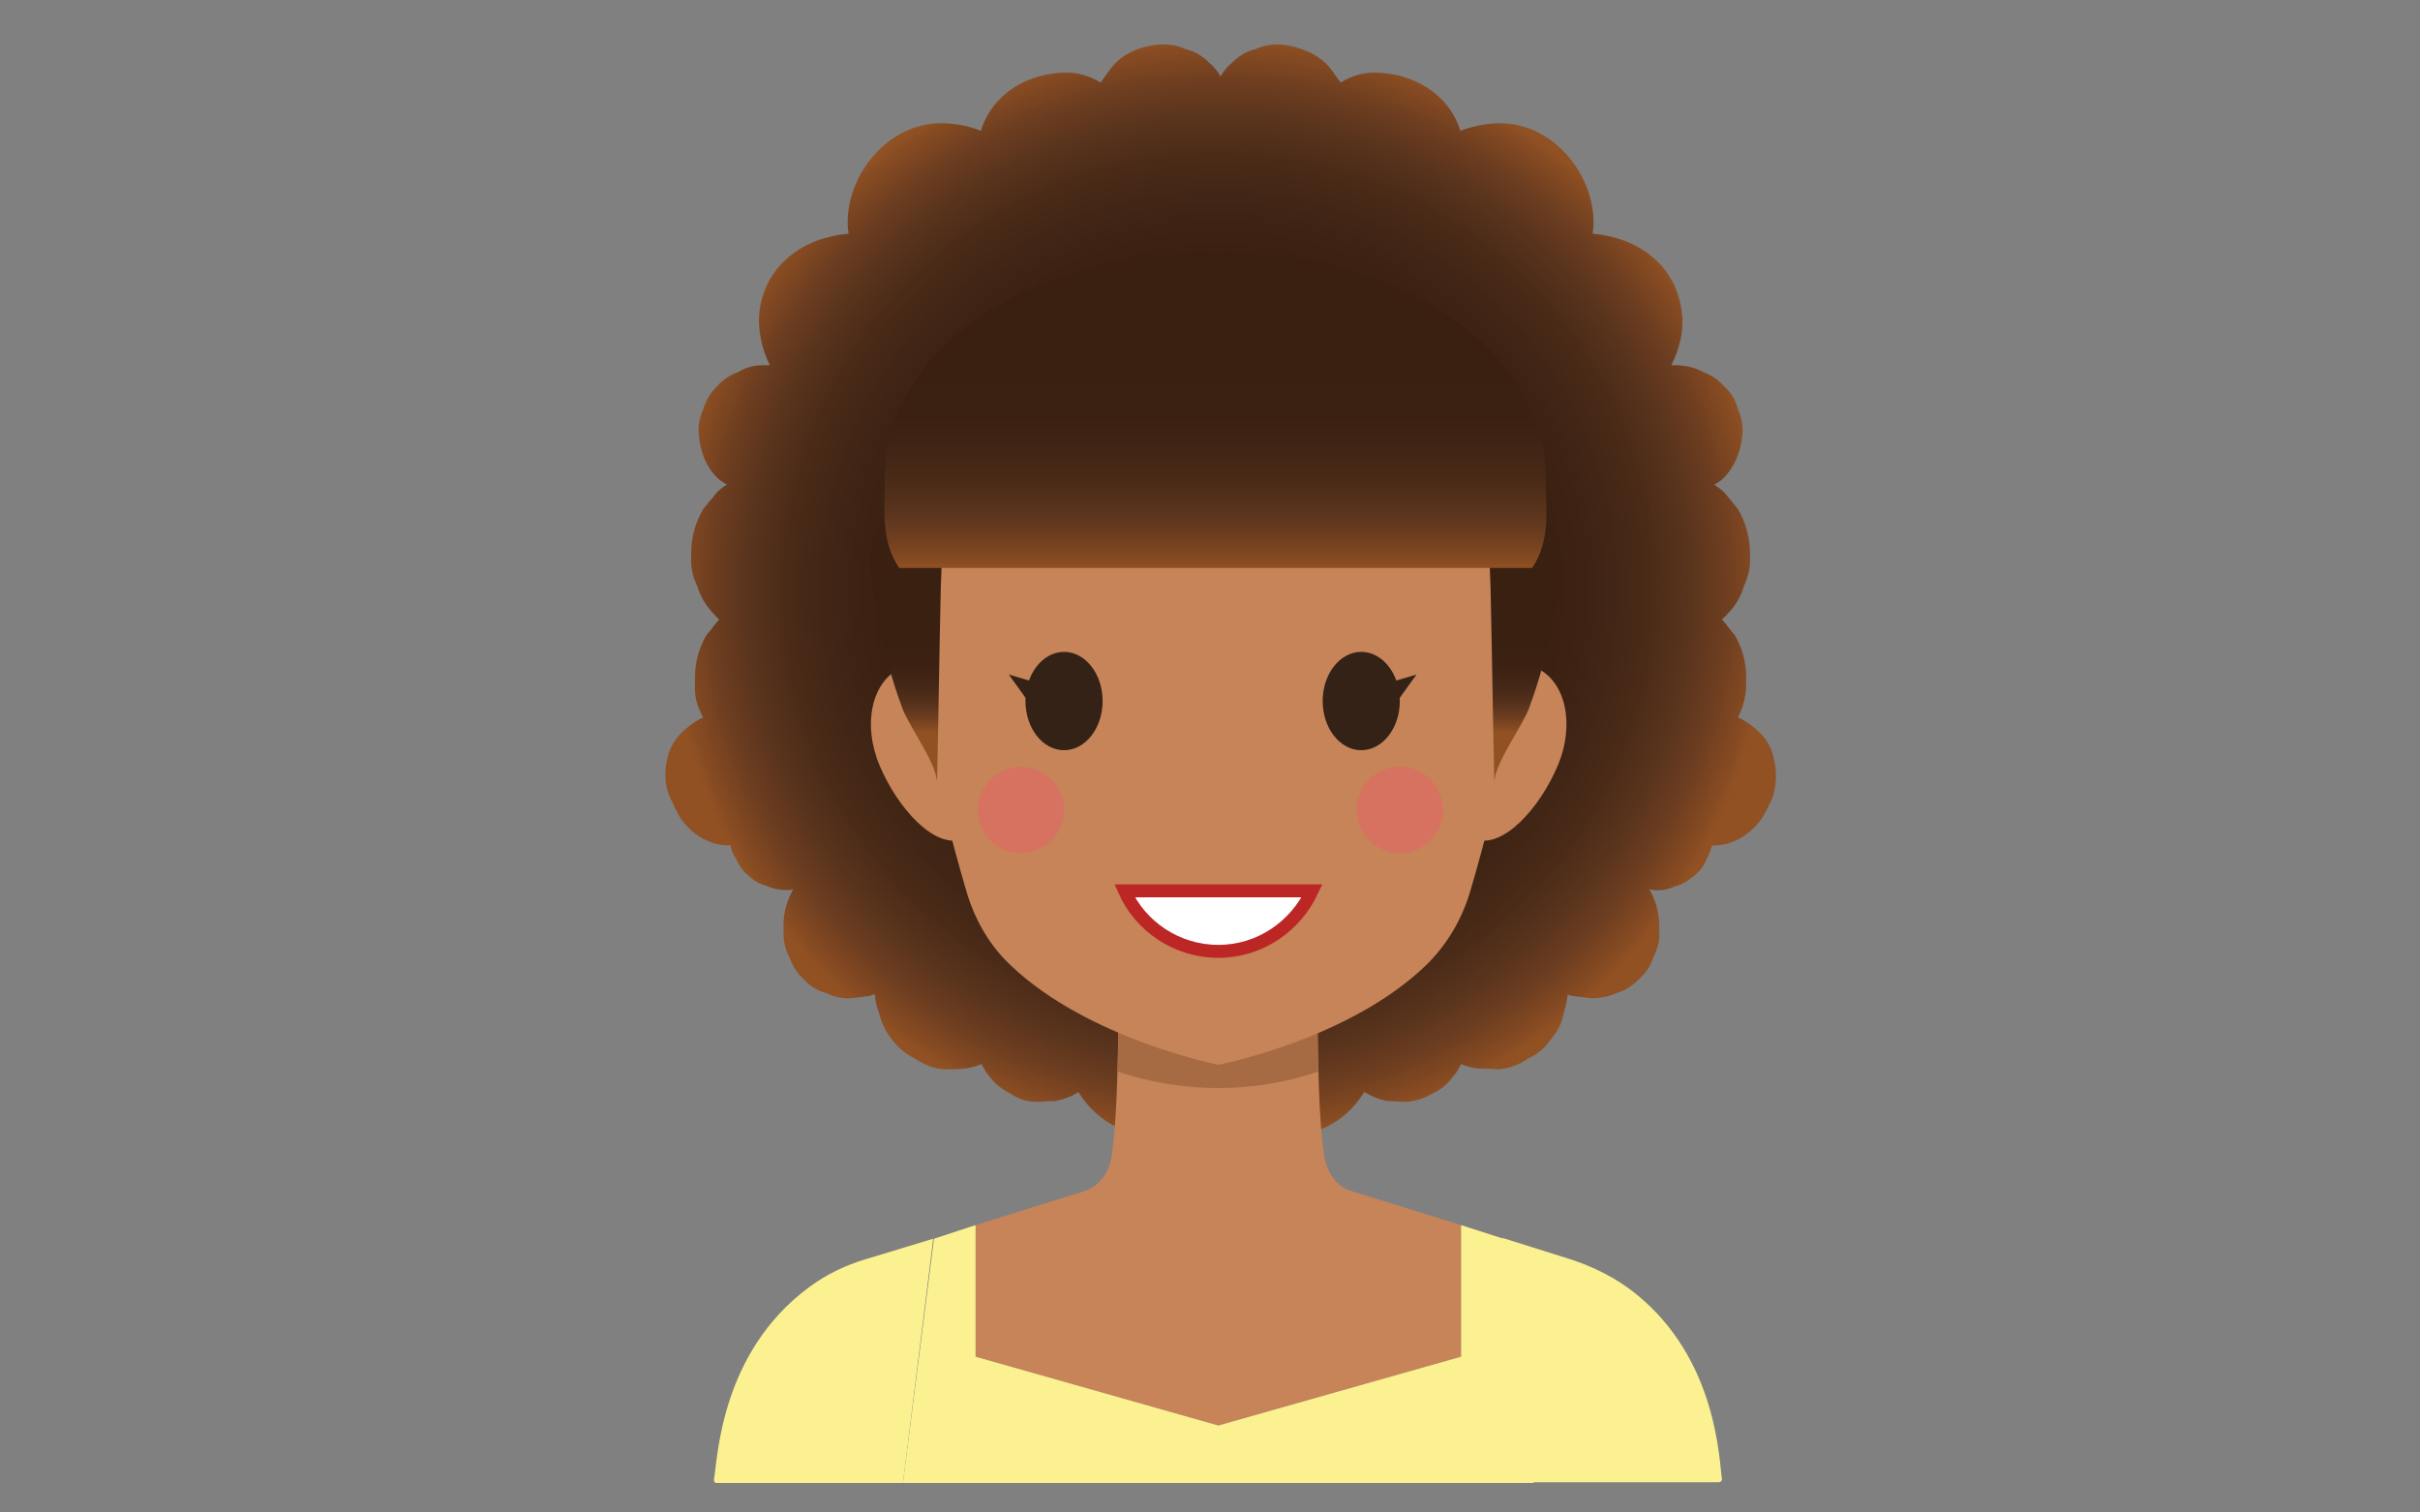 <?xml version="1.0" encoding="utf-8"?>
<!-- Generator: Adobe Illustrator 17.1.0, SVG Export Plug-In . SVG Version: 6.00 Build 0)  -->
<!DOCTYPE svg PUBLIC "-//W3C//DTD SVG 1.1//EN" "http://www.w3.org/Graphics/SVG/1.1/DTD/svg11.dtd">
<svg version="1.1" id="Layer_1" xmlns="http://www.w3.org/2000/svg" xmlns:xlink="http://www.w3.org/1999/xlink" x="0px" y="0px"
 viewBox="137 320 320 200" xml:space="preserve">
<rect x="137" y="320" width="320" height="200" fill="#808080" stroke="none"/>
<g>
	<radialGradient id="SVGID_1_" cx="298.116" cy="397.919" r="72.989" gradientUnits="userSpaceOnUse">
		<stop  offset="0.463" style="stop-color:#392011"/>
		<stop  offset="0.614" style="stop-color:#3B2112"/>
		<stop  offset="0.708" style="stop-color:#412515"/>
		<stop  offset="0.786" style="stop-color:#4B2B18"/>
		<stop  offset="0.856" style="stop-color:#5A341D"/>
		<stop  offset="0.92" style="stop-color:#6E3E20"/>
		<stop  offset="0.979" style="stop-color:#874B22"/>
		<stop  offset="1" style="stop-color:#915123"/>
	</radialGradient>
	<path fill="url(#SVGID_1_)" d="M371.4,419.7c-0.6-2.1-2.3-3.6-4.1-4.6c-0.2-0.1-0.4-0.2-0.5-0.2c0.1-0.1,0.1-0.3,0.2-0.4
		c0.6-1.3,0.9-2.7,0.9-4.1v-0.8c0-2-0.5-3.9-1.5-5.6c-0.6-0.7-1.1-1.4-1.7-2.1c0.3-0.3,0.6-0.5,0.8-0.8c1-1,1.7-2.2,2.1-3.6
		c0.6-1.3,0.9-2.6,0.8-4v-0.8c-0.1-1.9-0.6-3.7-1.6-5.4c-0.6-0.7-1.2-1.5-1.8-2.2c-0.4-0.4-0.9-0.7-1.3-1c0.3-0.2,0.6-0.4,0.9-0.6
		c1.7-1.5,2.6-3.8,2.8-6c0.1-1.2-0.1-2.3-0.6-3.4c-0.3-1.2-0.9-2.2-1.8-3c-0.8-0.9-1.7-1.5-2.8-1.9c-1-0.6-2.1-0.8-3.2-0.9h-0.8
		c-0.1,0-0.2,0-0.2,0c1.1-2.2,1.7-4.6,1.4-6.9c-0.7-6.4-5.9-10-11.8-10.5c0-0.3,0.1-0.7,0.1-1c0.3-6.7-5.3-13.6-12.3-13.6
		c-1.9,0-3.7,0.4-5.3,1c-1.5-4.9-6.3-7.7-11.4-7.7c-1.6,0-3.1,0.5-4.4,1.3c0,0,0-0.1-0.1-0.1c-0.5-0.6-0.9-1.3-1.4-1.9
		c-1.5-1.8-3.9-2.7-6.2-3c-1.3-0.1-2.5,0.1-3.6,0.6c-1.2,0.3-2.2,0.9-3.1,1.8c-0.6,0.5-1.1,1.1-1.5,1.8c-0.4-0.7-0.9-1.3-1.5-1.8
		c-0.9-0.9-1.9-1.5-3.1-1.8c-1.1-0.5-2.3-0.7-3.6-0.6c-2.3,0.2-4.7,1.1-6.2,3c-0.5,0.6-0.9,1.3-1.4,1.9c0,0,0,0.1-0.1,0.1
		c-1.3-0.8-2.8-1.3-4.4-1.3c-5.2,0-9.9,2.8-11.4,7.7c-1.7-0.7-3.5-1-5.3-1c-7,0-12.6,6.9-12.3,13.6c0,0.4,0.1,0.7,0.1,1
		c-5.9,0.5-11.1,4.1-11.8,10.5c-0.2,2.2,0.3,4.7,1.4,6.9c-0.1,0-0.2,0-0.2,0h-0.8c-1.2,0-2.2,0.3-3.2,0.9c-1.1,0.4-2,1-2.8,1.9
		c-0.9,0.9-1.5,1.9-1.8,3c-0.5,1.1-0.7,2.2-0.6,3.4c0.2,2.2,1,4.5,2.8,6c0.3,0.2,0.6,0.4,0.9,0.6c-0.5,0.3-0.9,0.6-1.3,1
		c-0.6,0.7-1.2,1.5-1.8,2.2c-1,1.7-1.5,3.4-1.6,5.4v0.8c-0.1,1.4,0.2,2.8,0.8,4c0.4,1.4,1.1,2.5,2.1,3.6c0.3,0.3,0.5,0.6,0.8,0.8
		c-0.6,0.7-1.1,1.4-1.7,2.1c-1,1.7-1.5,3.6-1.5,5.6v0.8c-0.1,1.5,0.2,2.8,0.9,4.1c0,0.1,0.1,0.3,0.2,0.4c-0.2,0.1-0.4,0.1-0.5,0.2
		c-1.8,1-3.5,2.6-4.1,4.6c-0.6,2-0.6,4.1,0.3,6c0.3,0.5,0.5,1.1,0.8,1.6c0.9,1.9,2.6,3.4,4.6,4.1c0.8,0.3,1.7,0.4,2.5,0.4
		c0.1,0.6,0.3,1.1,0.7,1.7c0.4,0.9,0.9,1.7,1.7,2.3c0.7,0.7,1.5,1.1,2.5,1.4c0.9,0.4,1.8,0.5,2.8,0.5c0.2,0,0.4-0.1,0.6-0.1
		c-0.8,1.4-1.3,3-1.3,4.7v0.8c0,1.3,0.2,2.4,0.8,3.5c0.4,1.1,1,2.1,1.9,2.9c0.8,0.9,1.8,1.5,2.9,1.8c1.1,0.5,2.2,0.8,3.4,0.7
		c0.8-0.1,1.6-0.2,2.4-0.3c0.2-0.1,0.5-0.2,0.7-0.2c0,0.8,0.2,1.6,0.5,2.3c0.3,1.3,0.8,2.5,1.7,3.6c0.8,1.1,1.9,2,3.1,2.6
		c1.2,0.8,2.5,1.3,3.9,1.4c0.9,0,1.8,0,2.7-0.1c0.8-0.1,1.5-0.3,2.2-0.6c0.3,0.6,0.6,1.2,1.1,1.7c0.7,1,1.7,1.7,2.7,2.2
		c1,0.7,2.2,1.1,3.4,1.1c0.8,0,1.6-0.1,2.5-0.1c1.1-0.2,2.2-0.6,3.1-1.2c2.1,3.4,5.7,5.9,10.8,5.9c3.4,0,6.1-1.1,8.1-2.9
		c2,1.8,4.7,2.9,8.1,2.9c5.1,0,8.7-2.5,10.8-5.9c1,0.6,2,1,3.1,1.2c0.8,0,1.6,0.1,2.5,0.1c1.3-0.1,2.4-0.5,3.4-1.1
		c1.1-0.5,2-1.2,2.7-2.2c0.5-0.5,0.8-1.1,1.1-1.7c0.7,0.3,1.4,0.5,2.2,0.6c0.9,0,1.8,0,2.7,0.1c1.4-0.1,2.8-0.6,3.9-1.4
		c1.3-0.6,2.3-1.4,3.1-2.6c0.9-1.1,1.5-2.2,1.7-3.6c0.3-0.8,0.4-1.5,0.5-2.3c0.2,0.1,0.5,0.2,0.7,0.2c0.8,0.1,1.6,0.2,2.4,0.3
		c1.2,0,2.3-0.2,3.4-0.7c1.1-0.3,2.1-1,2.9-1.8c0.9-0.8,1.6-1.8,1.9-2.9c0.6-1.1,0.9-2.3,0.8-3.5v-0.8c0-1.7-0.5-3.3-1.3-4.7
		c0.2,0,0.4,0.1,0.6,0.1c1,0.1,1.9-0.1,2.8-0.5c0.9-0.2,1.7-0.7,2.5-1.4c0.8-0.6,1.4-1.4,1.7-2.3c0.3-0.5,0.5-1.1,0.7-1.7
		c0.9,0,1.7-0.1,2.5-0.4c2-0.7,3.7-2.3,4.6-4.1c0.3-0.5,0.5-1.1,0.8-1.6C372,423.8,372,421.7,371.4,419.7z"/>
	<g>
		<path fill="#FCF190" d="M251.5,486.5c-2.7,0.8-5.2,2-7.5,3.7c-11.8,8.7-12.1,22.8-12.6,25.5c0,0.2,0.1,0.4,0.4,0.4h24.6l4-32.3
			L251.5,486.5z"/>
		<path fill="#C68458" d="M298.1,508.5l32.1-9.1V482l-14.5-4.5l0,0c-2.1-0.6-3.2-2.5-3.6-4.7c-1-6-0.9-21.9-0.9-24.5
			c0-0.2-0.2-0.4-0.4-0.4h-25.5c-0.2,0-0.4,0.2-0.4,0.4c0,2.6,0.1,18.2-0.9,24.5c-0.3,2.1-1.5,4-3.6,4.7L266,482v17.4L298.1,508.5z"
			/>
		<path fill="#FCF190" d="M353.2,491c-2.5-2-5.5-3.5-8.6-4.5l-8.9-2.8l4,32.3h24.6c0.2,0,0.4-0.2,0.4-0.4
			C364.3,513.1,364.1,499.7,353.2,491z"/>
		<polygon fill="#FCF190" points="330.2,482 330.2,499.4 298.1,508.5 266,499.4 266,482 260.5,483.8 256.4,516.1 297.8,516.1 
			298.1,516.1 298.4,516.1 339.8,516.1 335.8,483.8 		"/>
	</g>
	<g>
		<path fill="#A66B43" d="M311.3,461.7c-0.1-5.4-0.1-10.6-0.1-12c0-0.2-0.2-0.4-0.4-0.4h-25.5c-0.2,0-0.4,0.2-0.4,0.4
			c0,1.4,0,6.5-0.1,12C293.4,464.6,302.8,464.6,311.3,461.7z"/>
	</g>
	<g>
		<path fill="#C68458" d="M267.4,415.3c2.3,5.5,1,14-2.9,15.6c-3.9,1.6-8.9-4.2-11.2-9.7c-2.3-5.5-1-11.2,2.9-12.9
			C260,406.8,265.1,409.9,267.4,415.3z"/>
		<path fill="#C68458" d="M328.9,415.3c-2.3,5.5-1,14,2.9,15.6c3.9,1.6,8.9-4.2,11.2-9.7c2.3-5.5,1-11.2-2.9-12.9
			C336.2,406.8,331.2,409.9,328.9,415.3z"/>
	</g>
	<path fill="#C68458" d="M298.1,361.5c-39.1-1.5-39.7,35.8-39.1,48.1c0.4,8.9,3.9,21.9,5.8,28.3c1.1,3.7,3,7.1,5.9,9.8
		c10.2,9.7,27.4,13.1,27.4,13.1s17.2-3.3,27.4-13.1c2.8-2.7,4.8-6.1,5.9-9.8c1.9-6.4,5.4-19.4,5.8-28.3
		C337.8,397.3,337.2,359.9,298.1,361.5z"/>
	<g>
		<ellipse fill="#332215" cx="277.7" cy="412.7" rx="5.1" ry="6.5"/>
		<ellipse fill="#332215" cx="317" cy="412.7" rx="5.1" ry="6.5"/>
	</g>
	<g>
		<polygon fill="#332215" points="318.2,411 324.3,409.2 322,412.4 		"/>
		<polygon fill="#332215" points="276.5,411 270.4,409.2 272.7,412.4 		"/>
	</g>
	<g>
		<g>
			<path fill="#FFFFFF" stroke="#BC2625" stroke-width="1.713" stroke-miterlimit="10" d="M285.7,437.8c2.1,4.7,6.9,8,12.4,8
				c5.5,0,10.2-3.3,12.4-8H285.7z"/>
		</g>
	</g>
	<circle fill="#D6725F" cx="272" cy="427.1" r="5.7"/>
	<circle fill="#D6725F" cx="322.1" cy="427.1" r="5.7"/>
	<g>
		<linearGradient id="SVGID_2_" gradientUnits="userSpaceOnUse" x1="256.797" y1="397.781" x2="256.797" y2="416.837">
			<stop  offset="0.326" style="stop-color:#392011"/>
			<stop  offset="0.516" style="stop-color:#3B2112"/>
			<stop  offset="0.634" style="stop-color:#412515"/>
			<stop  offset="0.732" style="stop-color:#4B2B18"/>
			<stop  offset="0.82" style="stop-color:#5A341D"/>
			<stop  offset="0.9" style="stop-color:#6E3E20"/>
			<stop  offset="0.974" style="stop-color:#874B22"/>
			<stop  offset="1" style="stop-color:#915123"/>
		</linearGradient>
		<path fill="url(#SVGID_2_)" d="M260.9,423.6c0.2-8.6,0.3-17.2,0.5-25.8c0.1-4.1,1.1-12.2-5.8-10.1c-5.6,1.7-3,11-2.2,15.2
			c0.6,3.6,1.6,7.2,2.9,10.7C257.2,416.1,261,421.1,260.9,423.6z"/>
		
			<linearGradient id="SVGID_3_" gradientUnits="userSpaceOnUse" x1="-4.644" y1="397.781" x2="-4.644" y2="416.837" gradientTransform="matrix(-1 0 0 1 334.07 0)">
			<stop  offset="0.326" style="stop-color:#392011"/>
			<stop  offset="0.516" style="stop-color:#3B2112"/>
			<stop  offset="0.634" style="stop-color:#412515"/>
			<stop  offset="0.732" style="stop-color:#4B2B18"/>
			<stop  offset="0.82" style="stop-color:#5A341D"/>
			<stop  offset="0.9" style="stop-color:#6E3E20"/>
			<stop  offset="0.974" style="stop-color:#874B22"/>
			<stop  offset="1" style="stop-color:#915123"/>
		</linearGradient>
		<path fill="url(#SVGID_3_)" d="M334.6,423.6c-0.2-8.6-0.3-17.2-0.5-25.8c-0.1-4.1-1.1-12.2,5.8-10.1c5.6,1.7,3,11,2.2,15.2
			c-0.6,3.6-1.6,7.2-2.9,10.7C338.3,416.1,334.5,421.1,334.6,423.6z"/>
	</g>
	<linearGradient id="SVGID_4_" gradientUnits="userSpaceOnUse" x1="297.756" y1="353.064" x2="297.756" y2="395.258">
		<stop  offset="0.326" style="stop-color:#392011"/>
		<stop  offset="0.516" style="stop-color:#3B2112"/>
		<stop  offset="0.634" style="stop-color:#412515"/>
		<stop  offset="0.732" style="stop-color:#4B2B18"/>
		<stop  offset="0.82" style="stop-color:#5A341D"/>
		<stop  offset="0.9" style="stop-color:#6E3E20"/>
		<stop  offset="0.974" style="stop-color:#874B22"/>
		<stop  offset="1" style="stop-color:#915123"/>
	</linearGradient>
	<path fill="url(#SVGID_4_)" d="M341.4,383.1c0-16.4-18.5-29.8-43.7-29.8c-25.2,0-43.7,13.3-43.7,29.8c0,4.3-0.6,8.3,1.9,12h83.7
		C342.1,391.4,341.4,387.3,341.4,383.1z"/>
</g>
</svg>
